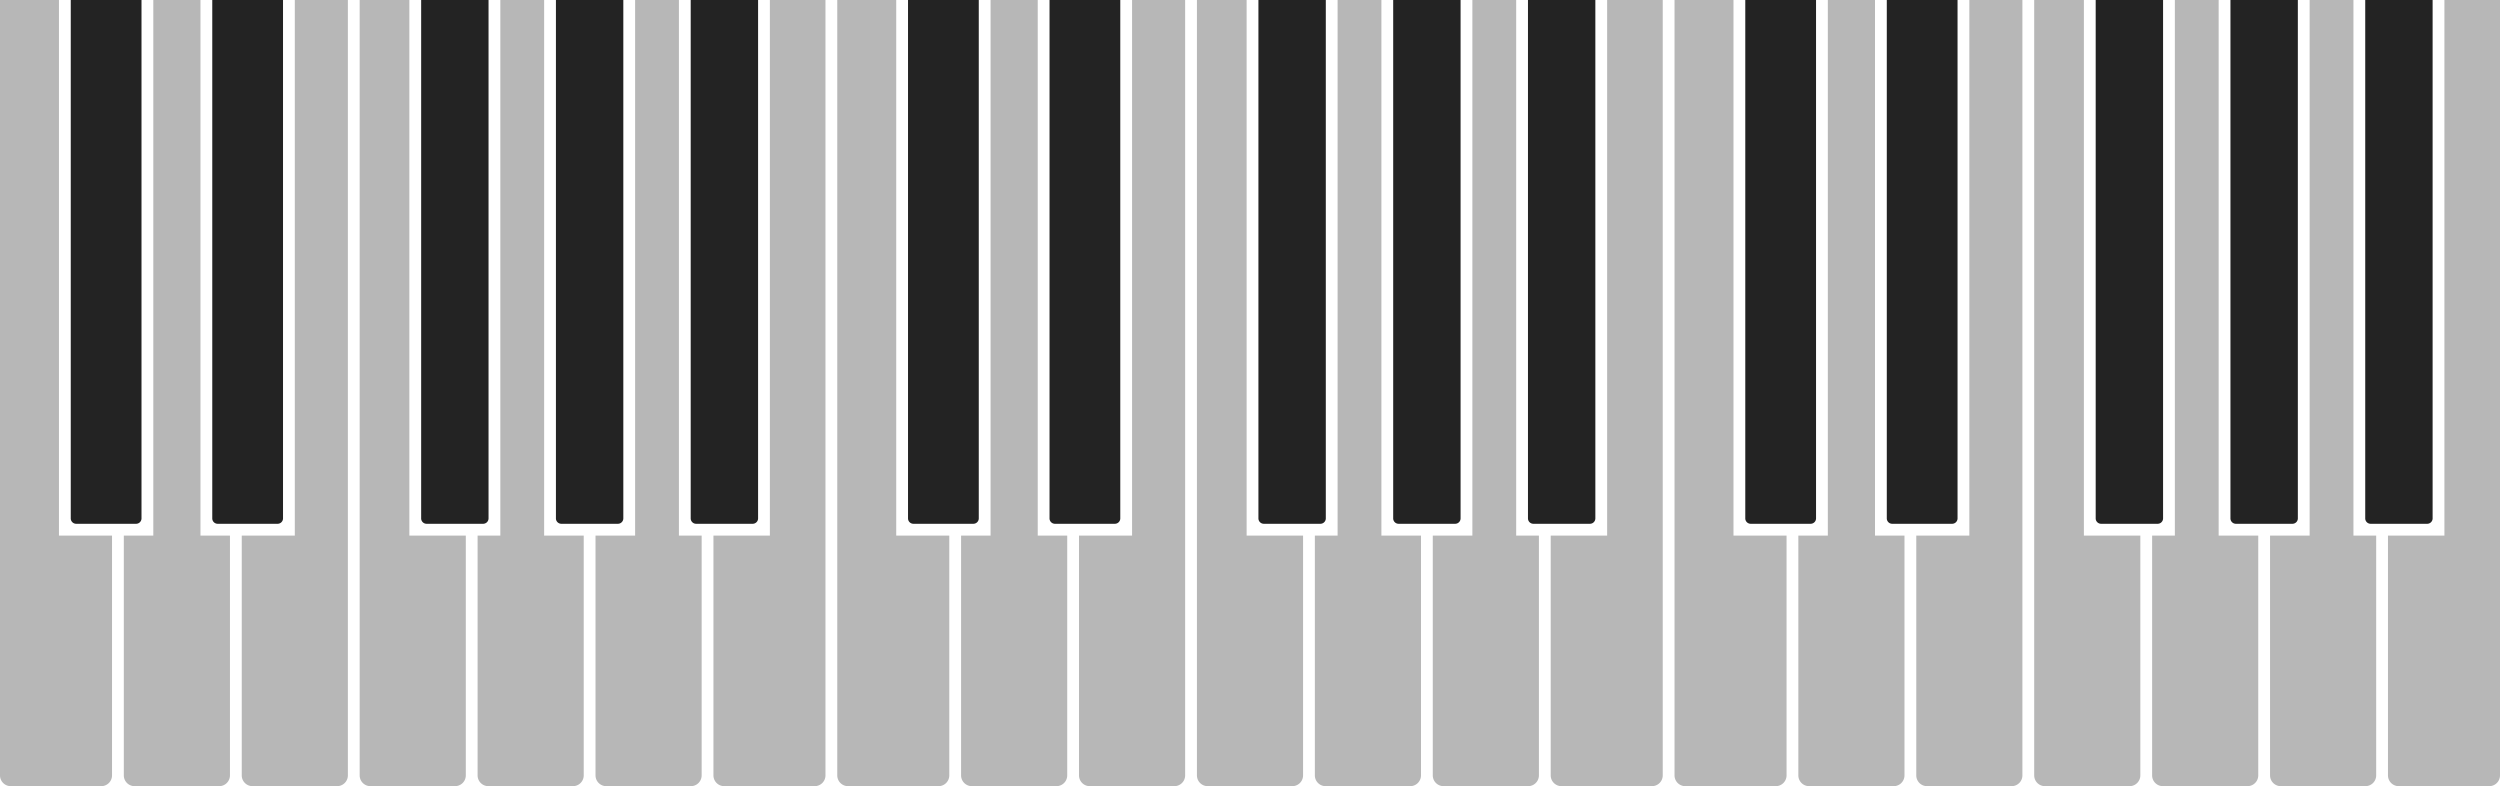 <svg id="Layer_1" data-name="Layer 1" xmlns="http://www.w3.org/2000/svg" viewBox="0 0 2544 800"><defs><style>.cls-1{fill:#b7b7b7;}.cls-2{fill:#232323;}</style></defs><title>36-C</title><path class="cls-1" d="M114,545V789a11,11,0,0,1-11,11H11A11,11,0,0,1,0,789V0H60V545Z"/><path class="cls-2" d="M144,0V527.5a5.5,5.5,0,0,1-5.5,5.5h-61a5.5,5.5,0,0,1-5.5-5.5V0Z"/><path class="cls-1" d="M234,545V789a11,11,0,0,1-11,11H137a11,11,0,0,1-11-11V545h30V0h48V545Z"/><path class="cls-2" d="M288,0V527.5a5.5,5.5,0,0,1-5.5,5.5h-61a5.5,5.5,0,0,1-5.5-5.5V0Z"/><path class="cls-1" d="M354,0V789a11,11,0,0,1-11,11H257a11,11,0,0,1-11-11V545h54V0Z"/><path class="cls-1" d="M474,545V789a11,11,0,0,1-11,11H377a11,11,0,0,1-11-11V0h50.57V545Z"/><path class="cls-2" d="M497.14,0V527.5a5.5,5.5,0,0,1-5.5,5.5H434.07a5.5,5.5,0,0,1-5.5-5.5V0Z"/><path class="cls-1" d="M594,545V789a11,11,0,0,1-11,11H497a11,11,0,0,1-11-11V545h23.14V0h44.57V545Z"/><path class="cls-2" d="M634.29,0V527.5a5.5,5.5,0,0,1-5.5,5.5H571.21a5.5,5.5,0,0,1-5.5-5.5V0Z"/><path class="cls-1" d="M714,545V789a11,11,0,0,1-11,11H617a11,11,0,0,1-11-11V545h40.29V0h44.57V545Z"/><path class="cls-2" d="M771.43,0V527.5a5.5,5.5,0,0,1-5.5,5.5H708.36a5.5,5.5,0,0,1-5.5-5.5V0Z"/><path class="cls-1" d="M840,0V789a11,11,0,0,1-11,11H737a11,11,0,0,1-11-11V545h57.43V0Z"/><path class="cls-1" d="M966,545V789a11,11,0,0,1-11,11H863a11,11,0,0,1-11-11V0h60V545Z"/><path class="cls-2" d="M996,0V527.5a5.5,5.5,0,0,1-5.5,5.5h-61a5.5,5.5,0,0,1-5.5-5.5V0Z"/><path class="cls-1" d="M1086,545V789a11,11,0,0,1-11,11H989a11,11,0,0,1-11-11V545h30V0h48V545Z"/><path class="cls-2" d="M1140,0V527.5a5.5,5.5,0,0,1-5.5,5.5h-61a5.5,5.5,0,0,1-5.5-5.5V0Z"/><path class="cls-1" d="M1206,0V789a11,11,0,0,1-11,11h-86a11,11,0,0,1-11-11V545h54V0Z"/><path class="cls-1" d="M1326,545V789a11,11,0,0,1-11,11h-86a11,11,0,0,1-11-11V0h50.57V545Z"/><path class="cls-2" d="M1349.14,0V527.5a5.5,5.5,0,0,1-5.5,5.5h-57.57a5.5,5.5,0,0,1-5.5-5.5V0Z"/><path class="cls-1" d="M1446,545V789a11,11,0,0,1-11,11h-86a11,11,0,0,1-11-11V545h23.14V0h44.57V545Z"/><path class="cls-2" d="M1486.29,0V527.5a5.5,5.5,0,0,1-5.5,5.5h-57.58a5.5,5.5,0,0,1-5.5-5.5V0Z"/><path class="cls-1" d="M1566,545V789a11,11,0,0,1-11,11h-86a11,11,0,0,1-11-11V545h40.29V0h44.57V545Z"/><path class="cls-2" d="M1623.43,0V527.5a5.5,5.5,0,0,1-5.5,5.5h-57.57a5.5,5.5,0,0,1-5.5-5.5V0Z"/><path class="cls-1" d="M1692,0V789a11,11,0,0,1-11,11h-92a11,11,0,0,1-11-11V545h57.43V0Z"/><path class="cls-1" d="M1818,545V789a11,11,0,0,1-11,11h-92a11,11,0,0,1-11-11V0h60V545Z"/><path class="cls-2" d="M1848,0V527.5a5.5,5.5,0,0,1-5.5,5.5h-61a5.5,5.5,0,0,1-5.5-5.5V0Z"/><path class="cls-1" d="M1938,545V789a11,11,0,0,1-11,11h-86a11,11,0,0,1-11-11V545h30V0h48V545Z"/><path class="cls-2" d="M1992,0V527.5a5.5,5.5,0,0,1-5.5,5.5h-61a5.5,5.5,0,0,1-5.5-5.5V0Z"/><path class="cls-1" d="M2058,0V789a11,11,0,0,1-11,11h-86a11,11,0,0,1-11-11V545h54V0Z"/><path class="cls-1" d="M2178,545V789a11,11,0,0,1-11,11h-86a11,11,0,0,1-11-11V0h50.57V545Z"/><path class="cls-2" d="M2201.14,0V527.5a5.5,5.5,0,0,1-5.5,5.5h-57.57a5.5,5.5,0,0,1-5.5-5.5V0Z"/><path class="cls-1" d="M2298,545V789a11,11,0,0,1-11,11h-86a11,11,0,0,1-11-11V545h23.14V0h44.57V545Z"/><path class="cls-2" d="M2338.29,0V527.5a5.5,5.5,0,0,1-5.5,5.5h-57.58a5.5,5.5,0,0,1-5.5-5.5V0Z"/><path class="cls-1" d="M2418,545V789a11,11,0,0,1-11,11h-86a11,11,0,0,1-11-11V545h40.29V0h44.57V545Z"/><path class="cls-2" d="M2475.43,0V527.5a5.5,5.5,0,0,1-5.5,5.5h-57.57a5.5,5.5,0,0,1-5.5-5.5V0Z"/><path class="cls-1" d="M2544,0V789a11,11,0,0,1-11,11h-92a11,11,0,0,1-11-11V545h57.43V0Z"/></svg>